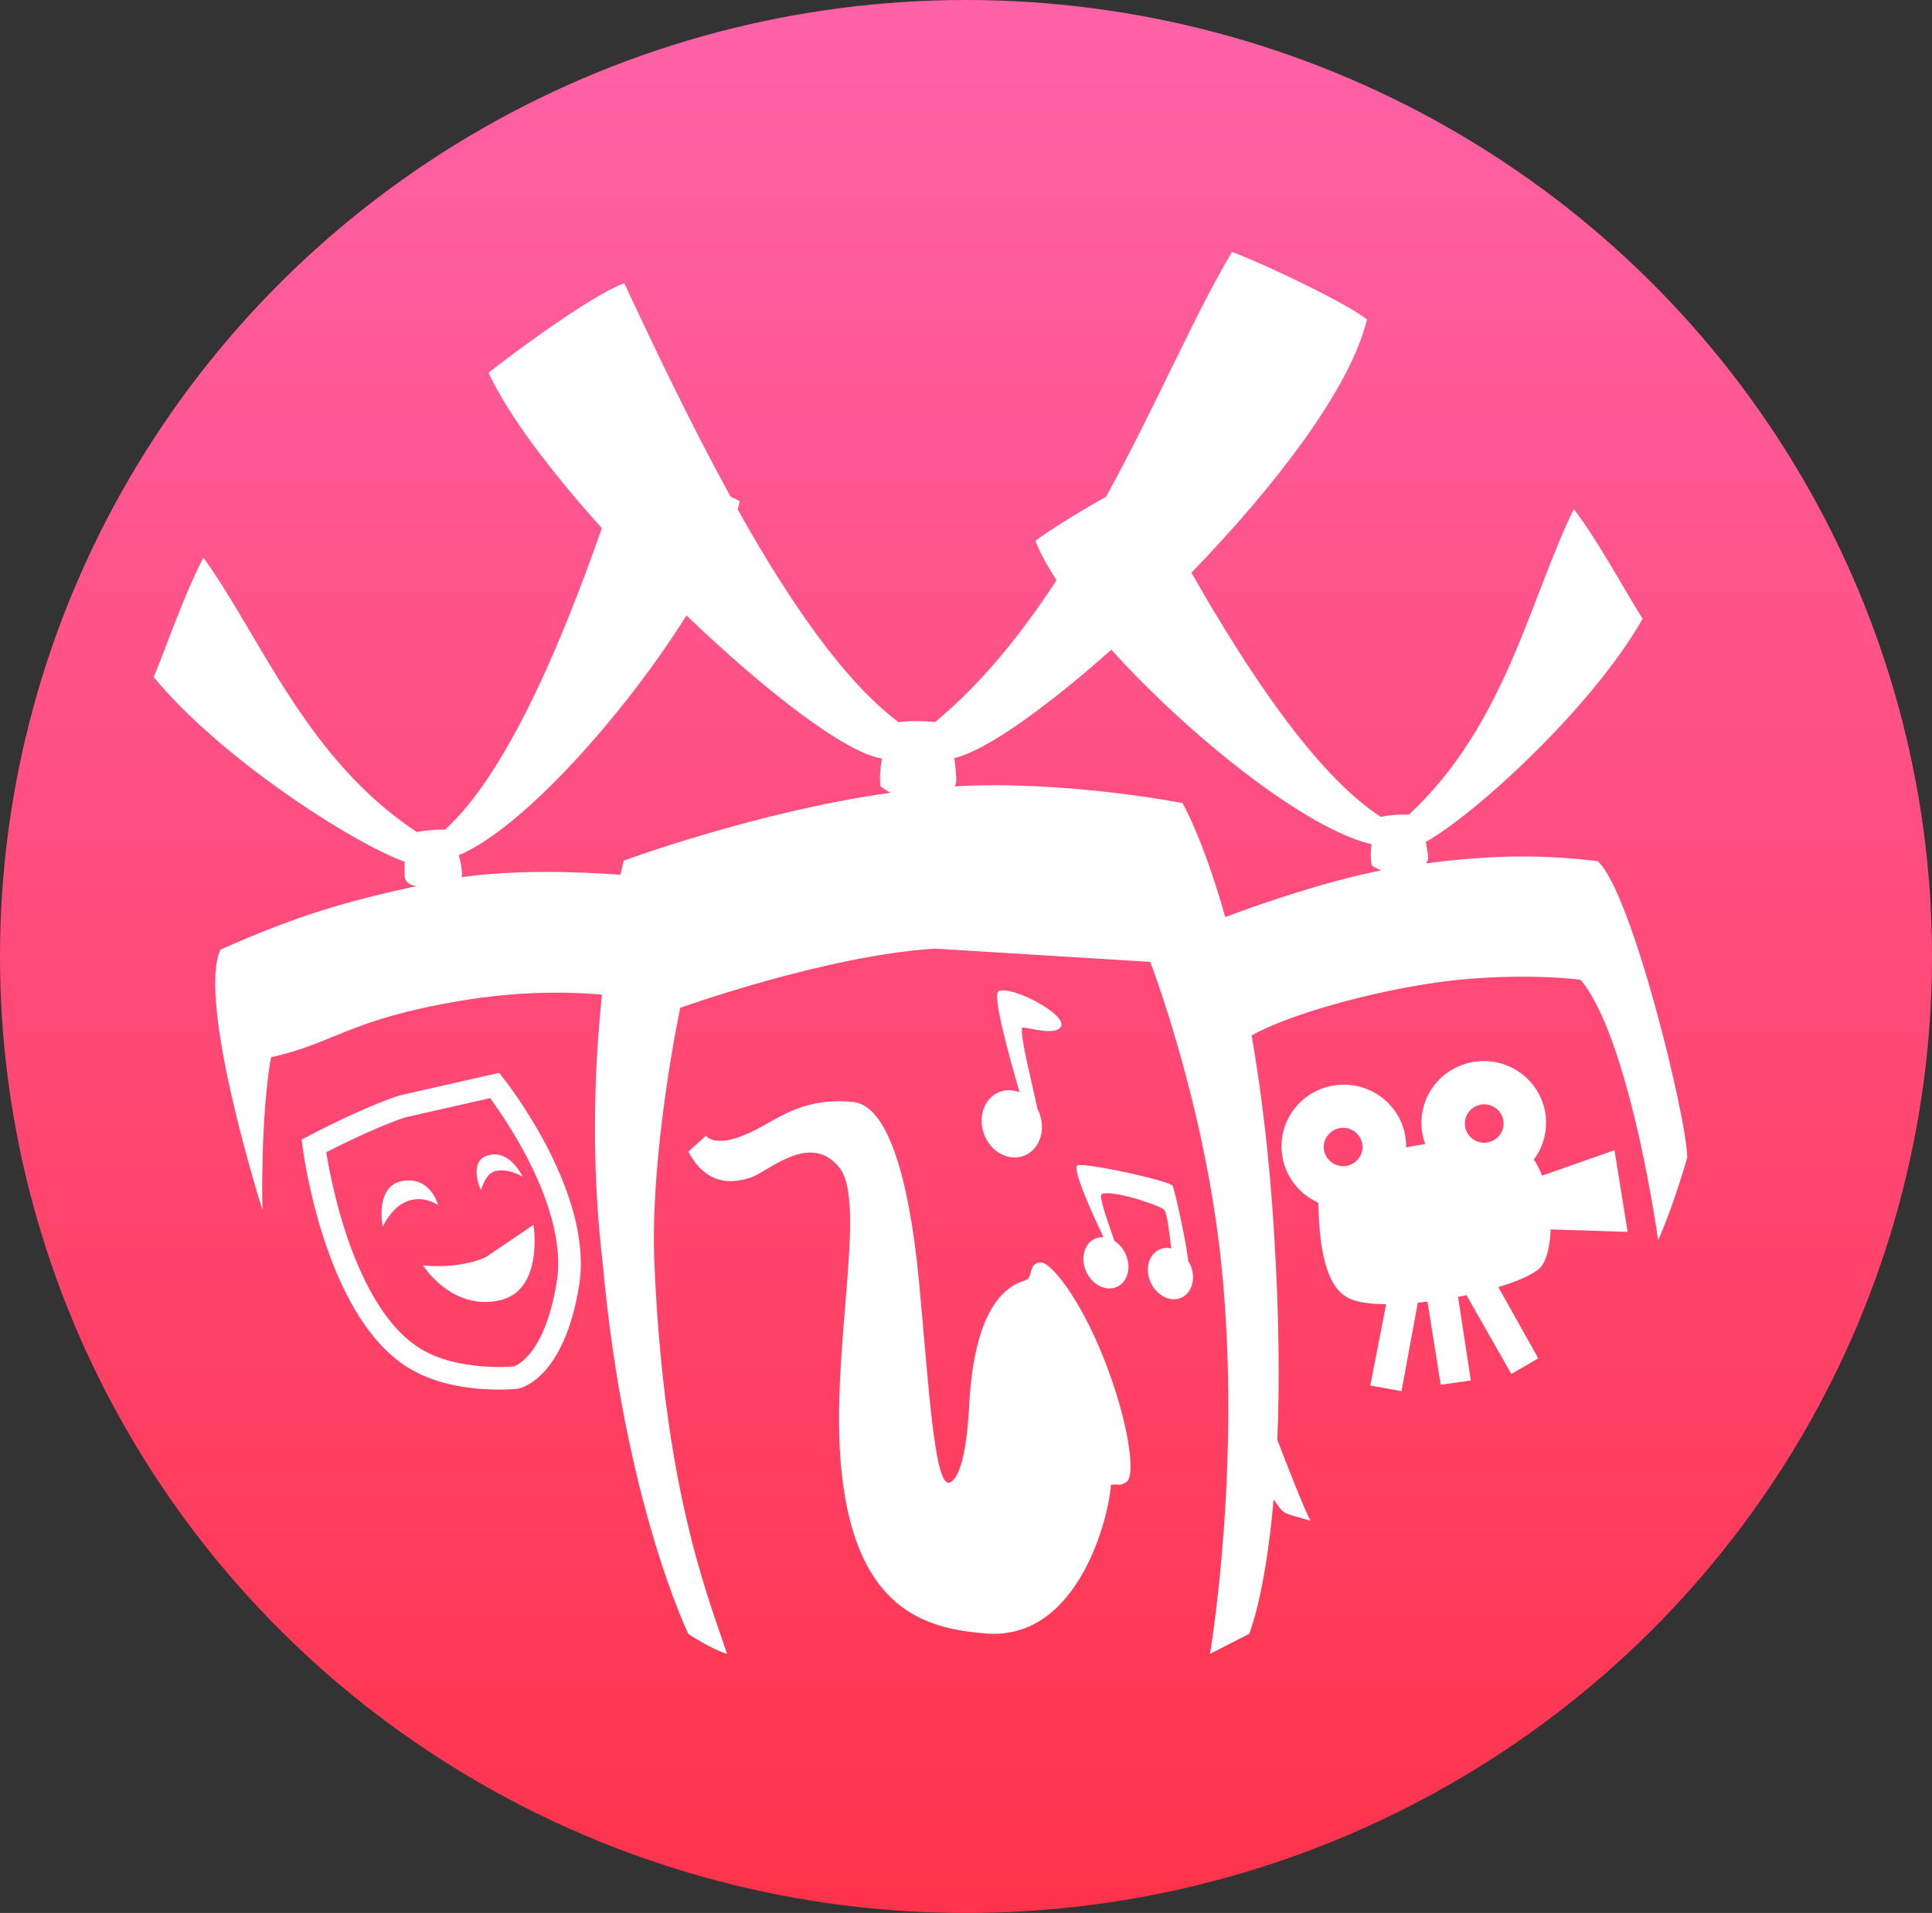 <?xml version="1.0" encoding="utf-8"?>
<!-- Generator: Adobe Illustrator 15.1.0, SVG Export Plug-In . SVG Version: 6.00 Build 0)  -->
<!DOCTYPE svg PUBLIC "-//W3C//DTD SVG 1.1//EN" "http://www.w3.org/Graphics/SVG/1.1/DTD/svg11.dtd">
<svg version="1.1" id="Layer_1" xmlns="http://www.w3.org/2000/svg" xmlns:xlink="http://www.w3.org/1999/xlink" x="0px" y="0px"
	 width="104px" height="103px" viewBox="0 0 104 103" enable-background="new 0 0 104 103" xml:space="preserve">
<rect x="0" y="0" width="104" height="103" fill="#333333" stroke="none"/>
<g>
	
		<linearGradient id="SVGID_1_" gradientUnits="userSpaceOnUse" x1="-968.429" y1="1072.163" x2="-968.429" y2="1071.08" gradientTransform="matrix(95.522 0 0 -95.15 92558.344 102016.297)">
		<stop  offset="0" style="stop-color:#FF62A7"/>
		<stop  offset="1" style="stop-color:#FF334B"/>
	</linearGradient>
	<ellipse fill="url(#SVGID_1_)" cx="52" cy="51.5" rx="52" ry="51.5"/>
	<g transform="translate(11.445 16.385)">
		<path fill="#FFFFFF" d="M25.607,45.625c0.632,1.172,1.635,1.986,3.391,1.379c0.968-0.339,3.152-2.446,4.718-0.553
			c1.565,1.895-0.487,9.88,0.122,16.223c0.748,7.799,4.729,8.633,7.761,8.891c5.043,0.431,6.665-6.371,6.757-8.002
			c0.47-0.074,0.412,0.109,0.829-0.149c0.54-0.326,0.11-3.369-1.252-6.756c-1.234-3.083-2.787-5.097-3.367-5.067
			c-0.666,0.028-0.406,0.837-0.794,0.951c-1.118,0.328-2.771,1.51-3.048,6.774c-0.174,3.267-0.724,4.041-1.072,4.126
			c-0.811,0.201-1.125-5.516-1.623-10.791c-0.551-5.826-1.744-9.516-3.536-9.7c-2.521-0.258-3.825,0.734-5.152,1.44
			c-2.267,1.2-2.782,0.374-2.782,0.374L25.607,45.625z M52.626,51.71c-0.034-0.076-0.068-0.144-0.109-0.207
			c-0.123-1.13-0.707-3.714-0.835-4.041c-0.271-0.304-4.677-1.246-5.118-1.106c-0.37,0.113,0.957,2.967,1.392,3.873
			c-0.151-0.006-0.308,0.017-0.451,0.08c-0.587,0.26-0.807,1.05-0.481,1.77c0.324,0.717,1.061,1.089,1.646,0.831
			c0.585-0.259,0.805-1.051,0.48-1.769c-0.14-0.309-0.359-0.556-0.608-0.717c-0.221-0.665-0.719-1.986-0.725-2.439
			c0.115-0.437,2.868,0.396,3.391,0.751c0.197,0.201,0.295,1.396,0.399,2.097c-0.214-0.046-0.429-0.035-0.632,0.058
			c-0.586,0.258-0.805,1.049-0.481,1.768c0.325,0.716,1.061,1.09,1.646,0.833C52.725,53.231,52.952,52.427,52.626,51.71z
			 M42.322,36.98c-0.394,0.178,0.598,3.609,1.113,5.448c-0.324-0.133-0.679-0.151-1.015-0.041c-0.834,0.281-1.24,1.286-0.91,2.25
			c0.331,0.959,1.275,1.51,2.11,1.229c0.834-0.281,1.24-1.285,0.91-2.249c-0.036-0.111-0.082-0.208-0.134-0.306
			c-0.267-1.325-0.934-3.857-0.822-4.351c0.028-0.132,1.738,0.493,2.085-0.057C46.06,38.26,43.017,36.665,42.322,36.98z
			 M75.463,45.545l-3.896,1.371c-0.122-0.315-0.272-0.608-0.446-0.866c0.418-0.551,0.66-1.24,0.66-1.98
			c0-1.837-1.5-3.323-3.355-3.323c-1.854,0-3.355,1.486-3.355,3.323c0,0.402,0.07,0.786,0.203,1.143
			c-0.342,0.052-0.69,0.114-1.025,0.179v-0.053c0-1.837-1.503-3.322-3.356-3.322c-1.854,0-3.355,1.485-3.355,3.322
			c0,1.349,0.816,2.515,1.981,3.031c0.047,1.762,0.209,4.421,1.623,5.138c0.435,0.224,1.158,0.322,2.029,0.332l-0.853,4.375
			l1.681,0.305l0.876-4.766c0.173-0.018,0.348-0.035,0.522-0.058l0.712,4.478l1.622-0.229l-0.689-4.5
			c0.151-0.029,0.302-0.057,0.453-0.093l2.416,4.242l1.448-0.842l-2.15-3.837c0.945-0.28,1.722-0.613,2.15-0.947
			c0.406-0.314,0.638-1.157,0.668-2.158l4.144,0.133L75.463,45.545z M60.857,46.405c-0.573,0-1.044-0.464-1.044-1.033
			c0-0.568,0.471-1.032,1.044-1.032c0.574,0,1.043,0.464,1.043,1.032C61.9,45.941,61.436,46.405,60.857,46.405z M68.45,45.142
			c-0.574,0-1.043-0.465-1.043-1.034c0-0.566,0.469-1.032,1.043-1.032s1.044,0.466,1.044,1.032
			C69.493,44.677,69.03,45.142,68.45,45.142z"/>
		<path fill="none" stroke="#FFFFFF" stroke-width="1.219" d="M5.449,45.315c0,0,2.782-1.475,4.752-2.124l4.984-1.131
			c0,0,4.712,5.918,3.941,10.677c-0.753,4.655-2.799,5.051-2.799,5.051s-3.188,0.346-5.448-1.032
			C6.562,54.126,5.449,45.315,5.449,45.315z"/>
		<path fill="#FFFFFF" d="M11.326,51.744c0,0,1.838,0.247,3.38-0.441l2.567-1.739c0,0,0.58,3.559-1.855,4.074
			C12.838,54.183,11.326,51.744,11.326,51.744z M12.138,48.506c0,0-0.812-0.602-1.756-0.172c-0.8,0.362-1.223,1.338-1.223,1.338
			s-0.458-2.198,1.055-2.468C11.755,46.933,12.138,48.506,12.138,48.506z M16.693,46.98c0,0-0.759-0.495-1.496-0.305
			c-0.528,0.137-0.748,1.027-0.748,1.027s-0.794-1.659,0.504-1.911C16.055,45.58,16.693,46.98,16.693,46.98z"/>
		<path fill="#FFFFFF" d="M74.547,29.977c-2.48-0.282-5.066-0.419-9.238,0.126c0.088-0.091,0.133-0.212,0.121-0.35
			c-0.012-0.172-0.058-0.476-0.128-0.804c2.626-1.463,8.927-7.192,11.679-12.02c-0.602-0.889-2.509-4.403-3.709-5.895
			c-2.354,4.775-3.664,11.607-8.873,16.44c-0.47-0.017-1.118,0.028-1.508,0.125c-3.512-2.261-7.25-7.961-10.2-13.15
			c4.491-4.638,8.561-9.924,9.447-13.633c-1.072-0.86-5.407-2.943-7.262-3.633c-1.913,3.15-4.04,8.168-6.776,13.174
			c-1.519,0.844-3.291,1.968-3.808,2.381c0.25,0.638,0.638,1.355,1.137,2.119c-1.891,2.893-4.04,5.573-6.538,7.634
			c-0.597-0.063-1.426-0.074-1.959,0.011c-2.951-2.198-5.929-6.572-8.665-11.451c0.041-0.156,0.075-0.305,0.11-0.448
			c-0.116-0.063-0.284-0.149-0.493-0.246c-2.109-3.835-4.063-7.934-5.726-11.493c-1.855,0.689-6.231,3.961-7.303,4.822
			c1.032,2.251,3.339,5.298,6.098,8.369c-2.093,5.97-5.06,13.163-8.45,16.239c-0.4-0.035-1.049,0.029-1.507,0.121
			c-5.946-3.92-8.375-10.447-11.487-14.77c-0.933,1.665-2.237,5.442-2.684,6.418c3.519,4.31,10.682,8.936,13.516,9.953
			c-0.018,0.338-0.012,0.643,0.006,0.815c0.029,0.292,0.267,0.437,0.614,0.494c-3.698,0.815-6.283,1.527-10.543,3.421
			c-1.275,2.871,2.261,14.008,2.261,14.008s-0.116-4.897,0.463-8.209c3.478-0.788,4.173-2.026,10.201-3.043
			c3.17-0.534,5.813-0.493,7.616-0.333c-0.405,3.875-0.608,8.984,0.041,14.477c1.154,12.835,4.608,19.947,4.608,19.947
			s1.217,0.815,2.087,1.073c-1.021-3.077-3.396-8.817-3.913-21.021c-0.255-6.033,1.391-13.766,1.391-13.766
			s7.912-2.841,13.736-3.186l11.563,0.713c0,0,2.921,7.547,3.824,16.238c1.125,10.826-0.607,21.021-0.607,21.021l2.109-1.079
			c0,0,0.863-2.027,1.316-7.231c0.184,0.263,0.383,0.532,0.486,0.625c0.227,0.2,0.834,0.314,1.501,0.515
			c-0.285-0.476-1.333-3.173-1.786-4.351c0.123-2.967,0.104-6.663-0.179-11.198c-0.254-4.127-0.694-7.635-1.205-10.579
			c1.675-0.963,5.546-2.151,9.383-2.767c3.264-0.522,6.532-0.453,8.328-0.23c2.11,2.538,3.577,9.972,4.173,14.024
			c0.389-0.861,1.043-2.623,1.565-4.454C79.375,43.874,76.361,31.51,74.547,29.977z M22.129,29.954c0,0-0.07,0.264-0.174,0.757
			c-2.608-0.183-5.842-0.257-8.589,0.139l0.058-0.051c0.006-0.379-0.07-0.77-0.174-1.137c3.402-1.418,8.879-7.52,12.258-12.91
			c4.266,4.098,8.572,7.411,10.525,7.703c-0.093,0.488-0.133,1.005-0.087,1.493c0.204,0.148,0.377,0.264,0.557,0.35
			C29.304,27.302,22.129,29.954,22.129,29.954z M52.209,26.855c0,0-6.317-1.241-12.27-0.901c0.064-0.098,0.093-0.207,0.093-0.339
			c0-0.247-0.034-0.7-0.11-1.182c1.629-0.356,4.904-2.669,8.457-5.838c4.23,4.69,10.478,9.649,14.003,10.476
			c-0.047,0.378-0.054,0.775,0.017,1.147c0.191,0.121,0.347,0.208,0.516,0.259c-3.164,0.631-6.577,1.831-8.404,2.515
			C53.317,28.748,52.209,26.855,52.209,26.855z"/>
	</g>
</g>
</svg>
